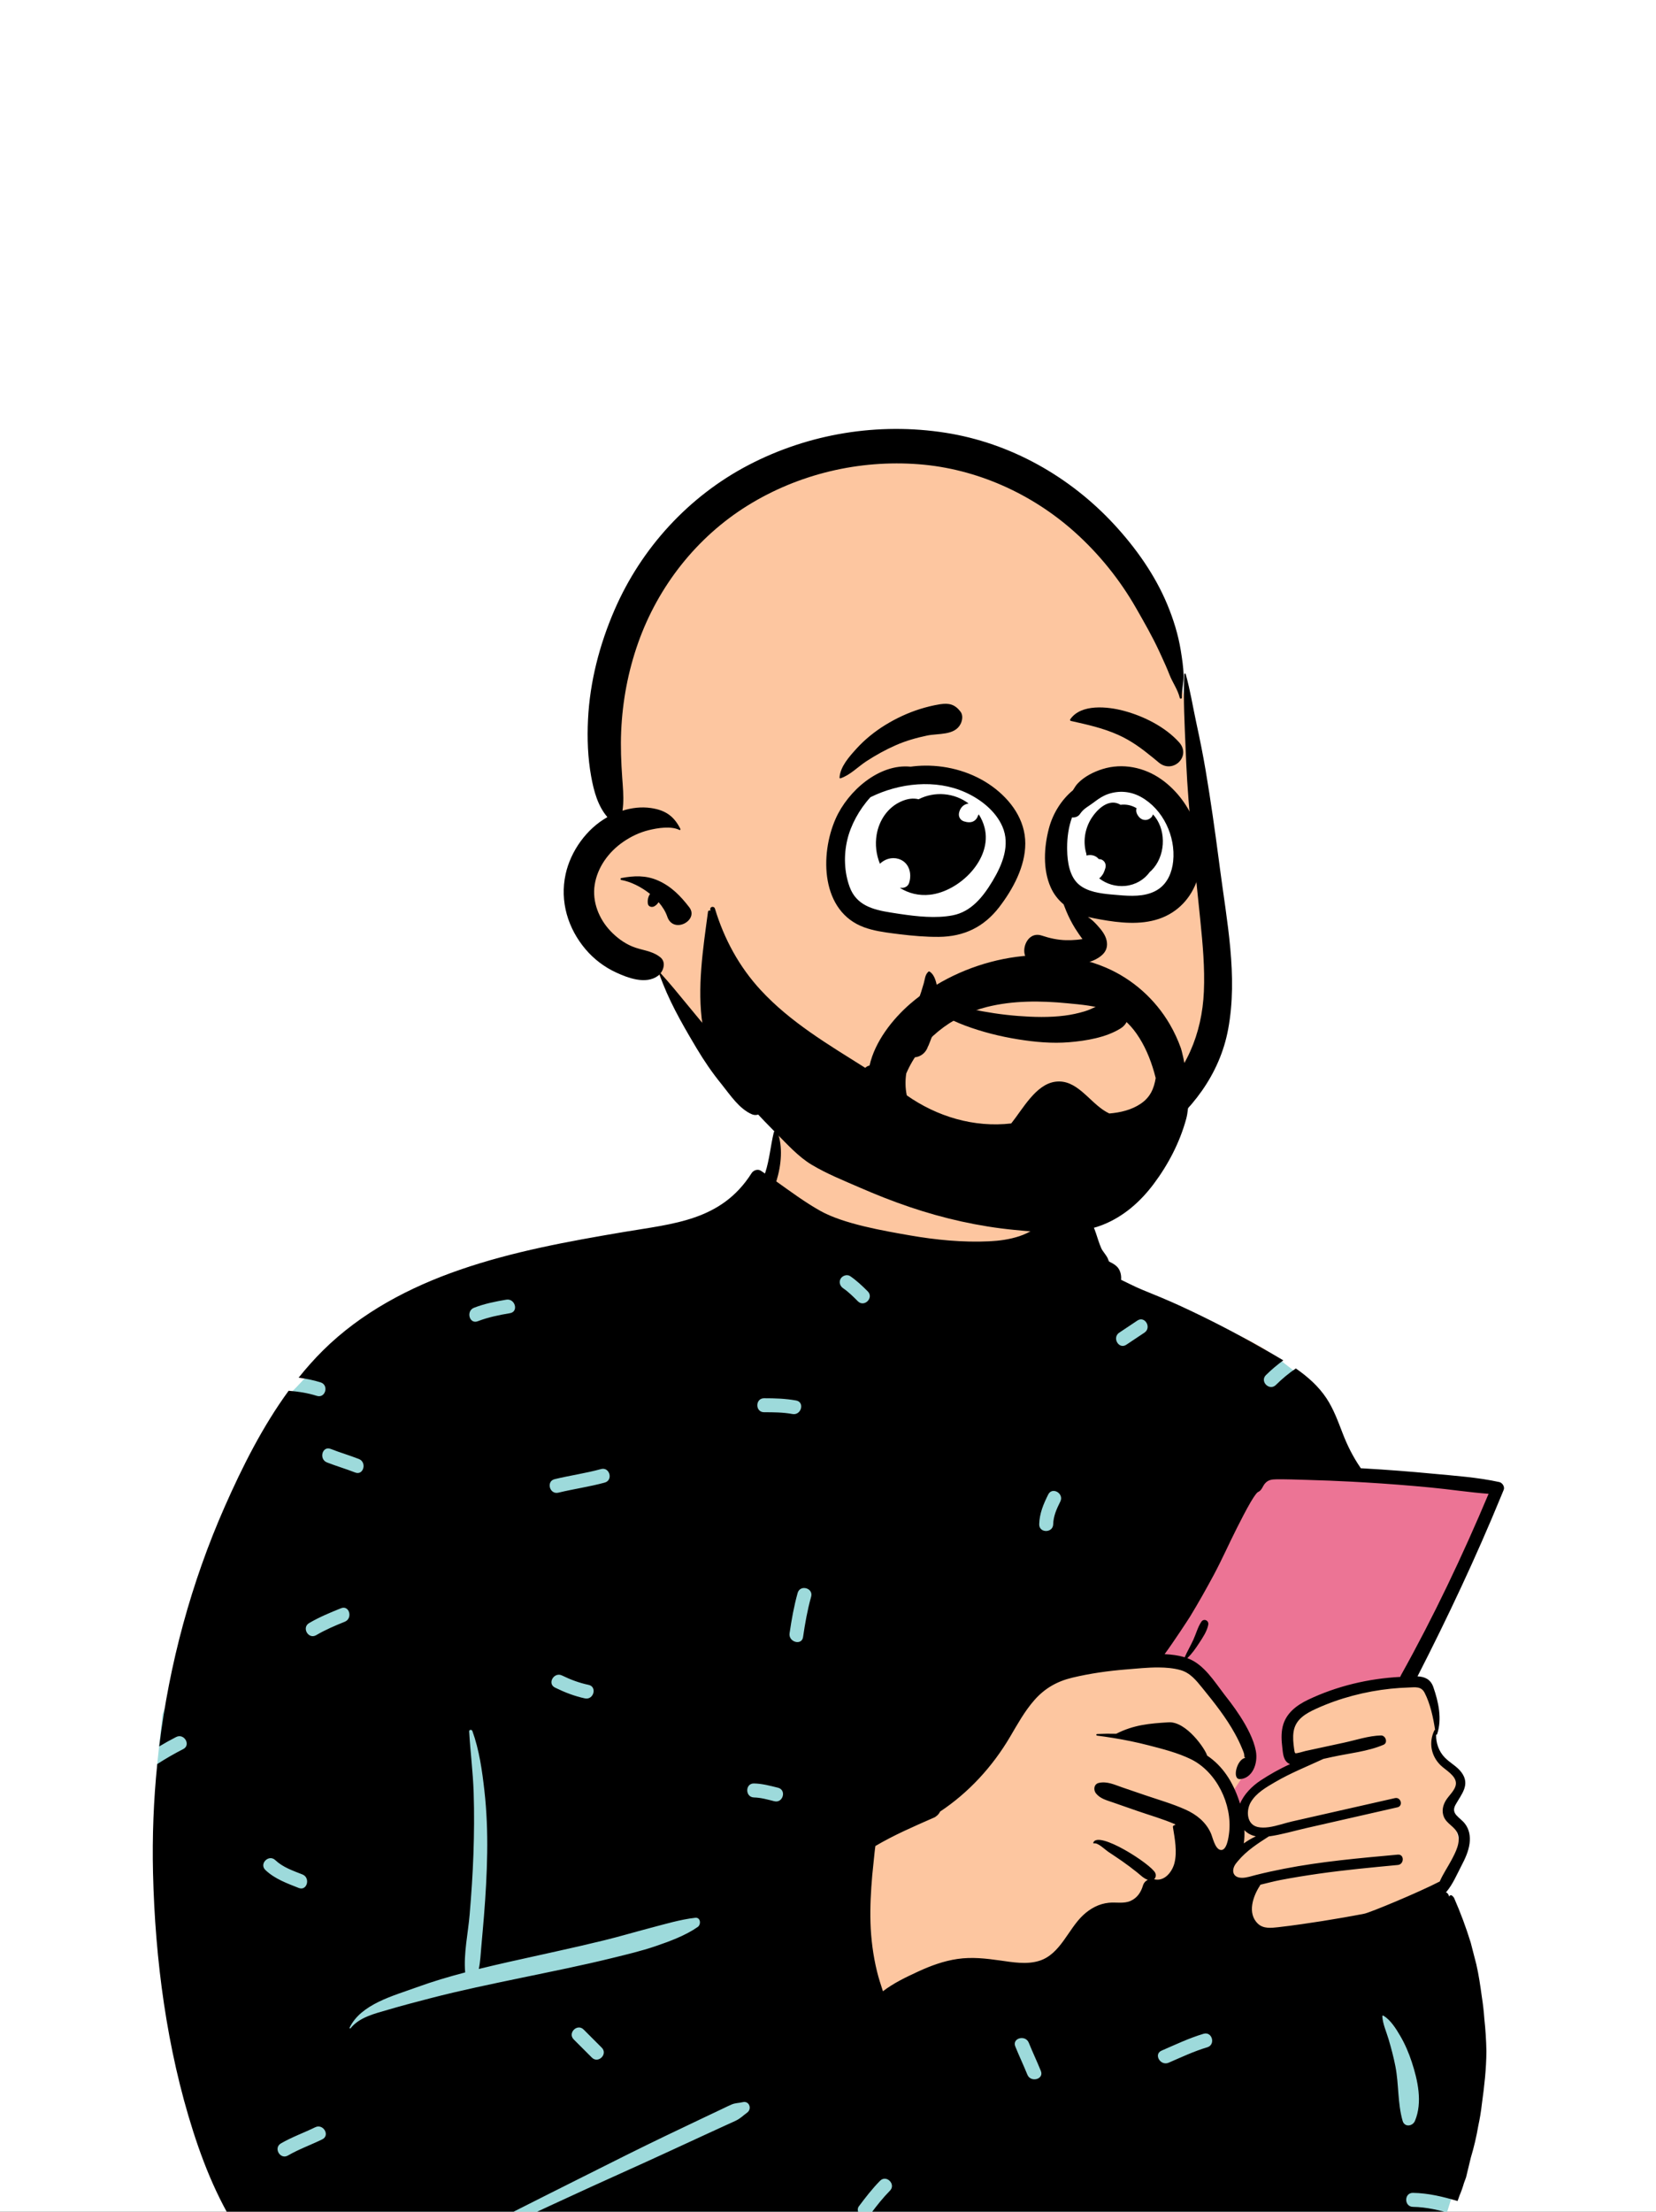 <svg width="200" height="267" viewBox="0 0 200 267" fill="none" xmlns="http://www.w3.org/2000/svg">
<rect x="0" y="0" width="200" height="267" fill="#333333" stroke="none"/>
<g clip-path="url(#clip0_2016_14092)">
<rect width="200" height="267" fill="white"/>
<path fill-rule="evenodd" clip-rule="evenodd" d="M161.079 176.597C159.238 169.454 157.544 166.425 154.273 163.942C151.213 161.62 146.747 159.669 140.23 158.244C133.442 157.057 133.249 153.528 131.547 147.857C131.051 146.152 128.59 145.698 127.528 146.927C127.379 146.766 127.223 146.618 127.061 146.484C127.206 145.671 126.022 143.34 126.061 142.562C126.474 134.444 123.819 130.367 117.193 128.852C115.752 128.522 105.963 128.328 104.558 128.716C98.415 130.415 92.368 135.808 93.293 142.305C91.365 144.826 89.478 146.364 86.503 147.176C81.871 147.765 84.198 213.41 92.244 252.739C95.696 269.613 178.24 240.892 174.51 232.441C175.039 230.892 174.075 229.189 174.51 227.59C174.825 226.432 175.631 225.953 176.037 224.807C176.608 223.194 175.987 221.029 175.344 219.383C175.081 218.563 175.829 217.68 176.037 216.843C177.024 212.894 174.765 213.242 173.136 210.602C173.161 210.594 173.584 208.71 173.582 208.719C173.832 207.374 173.207 205.65 172.662 204.527C172.294 203.768 171.505 203.293 170.721 203.38C171.511 200.7 172.509 198.47 173.582 195.887C175.481 191.336 177.286 186.574 180.012 182.455C181.128 180.768 180.227 179.216 178.42 179.101C172.573 178.729 166.789 177.887 161.079 176.597Z" fill="#FDC6A0"/>
<path fill-rule="evenodd" clip-rule="evenodd" d="M151.951 177.149L138.604 199.744C138.604 199.744 141.77 200.061 143.051 200.676C144.333 201.292 150.217 208.774 150.217 208.774L151.152 212.894L148.936 216.216L149.8 218.301C149.8 218.301 150.417 216.888 151.951 215.791C153.486 214.695 156.87 212.894 156.87 212.894C156.87 212.894 155.745 212.292 155.745 211.586C155.745 210.879 154.755 207.865 156.87 206.726C158.985 205.588 169.916 202.923 169.916 202.923L180.994 179.549L151.951 177.149Z" fill="#EC7495"/>
<path fill-rule="evenodd" clip-rule="evenodd" d="M92.407 147.33L134.79 154.77L154.273 163.942L157.454 166.393L138.603 199.744L109.497 205.056L102.081 224.323L103.595 246.04L150.945 240.393L171.37 237.966L176.172 257.354L175.304 265.33L174.043 269.375L123.408 283.049C123.408 283.049 97.624 280.549 93.054 280.549C88.483 280.549 54.972 283.878 54.972 283.878L47.219 283.049C47.219 283.049 30.064 264.964 27.403 258.527C24.743 252.091 18.989 212.965 18.989 212.965L19.623 206.953L34.444 168.801C34.444 168.801 36.423 167.003 38.918 163.942C41.414 160.881 92.407 147.33 92.407 147.33Z" fill="#9DDADB"/>
<path fill-rule="evenodd" clip-rule="evenodd" d="M169.117 202.441C165.286 202.636 161.452 203.547 157.987 205.197C156.569 205.873 155.285 206.85 154.909 208.456C154.719 209.276 154.765 210.124 154.866 210.952C154.943 211.58 154.962 212.381 155.507 212.806C155.6 212.877 155.699 212.932 155.802 212.973C154.524 213.55 153.307 214.243 152.225 214.957C151.237 215.61 150.221 216.616 149.764 217.751C149.726 217.622 149.688 217.502 149.65 217.388C148.873 215.088 147.675 213.205 145.788 211.939C145.574 211.158 143.275 207.797 141.139 207.924C138.8 208.061 136.919 208.232 134.804 209.308C134.033 209.291 133.264 209.301 132.504 209.335C132.373 209.339 132.379 209.517 132.504 209.532C133.121 209.61 133.738 209.697 134.355 209.798C135.821 210.033 137.283 210.331 138.713 210.701C140.429 211.145 142.203 211.59 143.807 212.366C146.916 213.873 148.841 217.813 148.446 221.241C148.381 221.803 148.163 223.502 147.383 223.327C146.724 223.179 146.462 221.803 146.232 221.293C145.615 219.941 144.504 219.057 143.171 218.459C141.605 217.755 139.93 217.28 138.307 216.726C137.388 216.411 136.469 216.096 135.548 215.784C134.606 215.46 133.71 215.014 132.707 215.24C132.1 215.378 132.031 216.101 132.371 216.515C132.888 217.147 133.657 217.333 134.403 217.593C135.388 217.935 136.37 218.278 137.352 218.62C138.871 219.148 140.462 219.594 141.943 220.241L141.897 220.347C141.776 220.313 141.635 220.433 141.658 220.581C141.88 221.949 142.188 223.53 141.846 224.899C141.576 225.985 140.623 227.188 139.385 226.869C139.579 226.691 139.651 226.385 139.52 226.102C139.03 225.053 132.607 220.915 132.035 222.452C132.016 222.507 132.075 222.547 132.121 222.539C132.609 222.437 133.427 223.27 133.818 223.534C134.382 223.914 134.954 224.286 135.512 224.677C136.123 225.104 136.719 225.552 137.3 226.015C137.756 226.379 138.1 226.757 138.624 226.941C138.35 227.072 138.132 227.315 138.039 227.625C137.802 228.435 137.346 229.122 136.554 229.479C135.724 229.851 134.788 229.616 133.913 229.708C132.721 229.828 131.682 230.394 130.814 231.204C128.99 232.907 128.076 235.909 125.526 236.714C124.002 237.194 122.312 236.891 120.77 236.673C119.048 236.43 117.371 236.238 115.636 236.492C113.976 236.735 112.406 237.31 110.889 238.011C109.467 238.669 107.895 239.413 106.634 240.393C106.374 239.592 106.112 238.8 105.914 237.982C105.445 236.048 105.191 234.078 105.13 232.091C105.073 230.2 105.179 228.3 105.341 226.417C105.421 225.476 105.548 224.54 105.629 223.599C105.649 223.363 105.692 223.109 105.724 222.856C107.976 221.526 110.342 220.507 112.727 219.459C112.733 219.457 112.74 219.453 112.746 219.451C112.82 219.417 112.892 219.385 112.966 219.353C112.964 219.349 112.962 219.345 112.957 219.341C113.23 219.174 113.42 218.952 113.534 218.702C116.971 216.422 119.845 213.309 121.987 209.678C122.885 208.156 123.749 206.577 124.924 205.244C126.174 203.821 127.659 202.976 129.498 202.536C131.646 202.021 133.86 201.712 136.062 201.536C137.264 201.442 138.607 201.293 139.917 201.3C140.83 201.306 141.723 201.384 142.543 201.61C143.758 201.944 144.468 202.868 145.231 203.802C145.959 204.698 146.684 205.597 147.364 206.531C148.009 207.416 148.617 208.331 149.145 209.291C149.462 209.866 149.756 210.458 150.003 211.068C150.09 211.284 150.204 211.529 150.257 211.753C150.309 211.979 150.212 212.218 150.466 212.218C149.42 212.233 148.725 214.842 149.764 214.78C151.226 214.695 151.961 212.942 151.674 211.387C151.163 208.613 148.404 205.262 147.859 204.552C146.652 202.984 145.408 200.938 143.477 200.209C143.45 200.199 143.42 200.188 143.393 200.18C143.955 199.647 144.398 199.009 144.823 198.36C145.26 197.692 145.782 196.927 145.926 196.134C146.017 195.629 145.389 195.342 145.091 195.783C144.658 196.428 144.449 197.244 144.126 197.952C143.796 198.671 143.395 199.349 143.078 200.074C142.315 199.839 141.491 199.732 140.652 199.696C141.711 198.263 143.519 195.498 143.737 195.143C144.738 193.499 145.691 191.804 146.602 190.107C147.586 188.268 148.429 186.353 149.371 184.493C149.906 183.439 150.445 182.375 151.038 181.352C151.243 181.002 151.463 180.651 151.712 180.332C151.761 180.268 151.822 180.216 151.879 180.156C151.945 180.12 152.012 180.08 152.05 180.059C152.392 179.863 152.513 179.406 152.754 179.116C153.138 178.65 153.59 178.595 154.169 178.588C155.403 178.575 156.641 178.624 157.873 178.658C159.683 178.708 161.492 178.78 163.3 178.875C163.848 178.905 164.393 178.935 164.94 178.968C167.57 179.125 170.198 179.33 172.82 179.582C175.14 179.803 177.459 180.165 179.781 180.338C176.638 187.809 173.152 195.145 169.205 202.226C169.165 202.297 169.135 202.369 169.117 202.441ZM151.674 221.689C151.167 221.921 150.675 222.211 150.217 222.541C150.293 222.027 150.312 221.486 150.29 220.943C150.669 221.348 151.152 221.581 151.674 221.689ZM173.319 208.837C173.283 208.841 173.249 208.86 173.232 208.896C172.531 210.343 172.824 211.96 173.969 213.095C174.569 213.687 175.877 214.355 175.835 215.327C175.799 216.113 174.943 216.773 174.578 217.422C174.238 218.026 174.111 218.69 174.383 219.345C174.732 220.184 175.706 220.518 176.04 221.342C176.462 222.388 175.776 223.65 175.294 224.561C174.846 225.404 174.267 226.247 173.883 227.139C171.307 228.473 165.464 230.895 164.76 231.031C163.902 231.197 163.043 231.356 162.18 231.504C160.526 231.791 158.868 232.058 157.205 232.292C156.259 232.425 155.31 232.556 154.362 232.66C153.533 232.749 152.6 232.869 151.932 232.246C150.586 230.986 151.34 228.875 152.192 227.602C152.209 227.577 152.209 227.554 152.202 227.533C153.005 227.344 153.806 227.125 154.605 226.97C156.14 226.674 157.687 226.425 159.236 226.203C162.417 225.749 165.62 225.449 168.818 225.147C169.611 225.07 169.619 223.824 168.818 223.897C164.223 224.318 159.605 224.717 155.071 225.603C153.935 225.823 152.806 226.072 151.685 226.353C151.155 226.484 150.586 226.689 150.031 226.696C149.997 226.696 149.963 226.696 149.929 226.693C148.841 226.66 148.683 225.728 149.281 224.952C149.355 224.857 149.431 224.762 149.509 224.671C150.565 223.411 151.881 222.57 153.237 221.699C154.757 221.492 156.271 221.031 157.759 220.693C161.431 219.856 165.102 219.019 168.776 218.184C169.497 218.02 169.19 216.912 168.47 217.075C165.681 217.707 162.893 218.339 160.104 218.971L156.022 219.897C155.207 220.08 154.188 220.45 153.229 220.584C152.756 220.649 152.298 220.657 151.883 220.56C150.546 220.243 150.479 218.571 151.055 217.578C151.702 216.462 152.923 215.765 154.007 215.133C155.885 214.036 157.883 213.247 159.836 212.339C160.182 212.262 160.529 212.186 160.875 212.11C162.89 211.666 165.193 211.449 167.09 210.635C167.659 210.394 167.348 209.498 166.786 209.511C165.314 209.543 163.774 210.067 162.335 210.377C160.778 210.715 159.219 211.051 157.662 211.387C157.505 211.421 156.58 211.717 156.44 211.652C156.352 211.609 156.32 211.301 156.29 211.098C156.195 210.43 156.126 209.729 156.229 209.058C156.457 207.556 157.71 206.85 158.978 206.273C161.8 204.99 164.895 204.187 167.976 203.865C168.686 203.792 169.395 203.745 170.11 203.722C170.948 203.696 171.639 203.548 172.064 204.375C172.731 205.677 173.099 207.351 173.319 208.837ZM169.399 256.04C168.784 253.913 168.951 251.641 168.53 249.47C168.312 248.351 168.016 247.24 167.692 246.147C167.43 245.264 166.994 244.324 166.944 243.403C166.941 243.341 167.014 243.306 167.064 243.334C167.931 243.831 168.598 244.906 169.092 245.749C169.685 246.758 170.137 247.815 170.502 248.926C171.229 251.14 171.826 253.81 170.888 256.04C170.609 256.705 169.629 256.837 169.399 256.04ZM145.397 272.149C144.481 271.509 143.813 270.615 143.036 269.825C142.271 269.049 143.466 267.853 144.231 268.63C144.894 269.303 145.47 270.144 146.25 270.689C146.626 270.951 146.799 271.424 146.553 271.845C146.336 272.217 145.772 272.41 145.397 272.149ZM140.286 247.559C141.959 246.835 143.604 246.047 145.355 245.526C146.402 245.214 146.845 246.846 145.805 247.156C144.192 247.636 142.68 248.352 141.139 249.019C140.15 249.446 139.29 247.989 140.286 247.559ZM122.618 247.052C122.209 246.043 123.844 245.607 124.248 246.603C124.712 247.749 125.244 248.866 125.708 250.011C126.117 251.021 124.481 251.457 124.078 250.461C123.614 249.315 123.082 248.199 122.618 247.052ZM105.179 267.219C104.906 267.583 104.452 267.78 104.022 267.523C103.663 267.307 103.443 266.734 103.719 266.366C104.525 265.292 105.341 264.231 106.285 263.273C107.051 262.497 108.245 263.693 107.48 264.469C106.637 265.324 105.898 266.26 105.179 267.219ZM102.685 154.064C103.461 154.594 104.141 155.238 104.803 155.901C105.574 156.671 104.378 157.867 103.608 157.096C103.05 156.538 102.486 155.971 101.832 155.524C101.454 155.266 101.284 154.786 101.529 154.367C101.748 153.993 102.308 153.807 102.685 154.064ZM128.056 181.273C127.618 182.151 127.223 183.013 127.198 184.011C127.171 185.099 125.481 185.1 125.508 184.011C125.54 182.704 126.022 181.571 126.597 180.419C127.083 179.444 128.541 180.302 128.056 181.273ZM137.365 159.421C138.274 158.815 139.119 160.28 138.219 160.881C137.489 161.367 136.758 161.855 136.028 162.342C135.12 162.947 134.274 161.482 135.175 160.881C135.905 160.395 136.635 159.908 137.365 159.421ZM96.989 197.627C96.834 198.702 95.205 198.242 95.359 197.178C95.597 195.533 95.887 193.91 96.333 192.308C96.625 191.26 98.255 191.708 97.963 192.758C97.516 194.36 97.226 195.983 96.989 197.627ZM91.063 216.995C89.975 216.972 89.975 215.281 91.063 215.304C92.048 215.325 93.015 215.584 93.965 215.822C95.021 216.086 94.571 217.716 93.516 217.452C92.713 217.251 91.895 217.013 91.063 216.995ZM88.876 256.01C88.502 256.192 88.118 256.356 87.741 256.529C86.984 256.875 86.228 257.222 85.472 257.569C83.897 258.292 82.323 259.018 80.751 259.746C77.603 261.203 74.431 262.61 71.275 264.052C68.058 265.522 64.848 267.012 61.643 268.51C60.133 269.215 58.611 269.895 57.093 270.581C55.794 271.169 54.189 272.195 52.764 272.292C52.69 272.297 52.666 272.204 52.708 272.156C53.246 271.544 54.105 271.187 54.813 270.789C55.536 270.382 56.272 269.999 57.005 269.611C58.534 268.801 60.064 267.997 61.607 267.216C64.694 265.653 67.786 264.102 70.879 262.553C74.034 260.972 77.185 259.382 80.367 257.857C81.865 257.14 83.365 256.424 84.866 255.711C85.679 255.325 86.492 254.939 87.305 254.554C87.657 254.388 88.005 254.208 88.364 254.059C88.841 253.862 89.204 253.902 89.696 253.78C90.499 253.582 90.846 254.603 90.23 255.048C89.723 255.414 89.456 255.727 88.876 256.01ZM77.593 273.348C77.419 272.926 77.782 272.413 78.183 272.308C78.662 272.181 79.047 272.473 79.222 272.898C79.686 274.026 80.346 275.06 81.195 275.934C81.954 276.715 80.76 277.911 80 277.13C78.936 276.034 78.171 274.754 77.593 273.348ZM69.291 246.208C68.521 245.437 69.716 244.242 70.487 245.013L72.677 247.204C73.448 247.975 72.252 249.17 71.482 248.399L69.291 246.208ZM46.819 242.636C45.244 243.098 43.407 243.522 42.334 244.866C42.281 244.932 42.193 244.848 42.225 244.782C43.599 241.932 47.541 240.932 50.27 239.933C52.201 239.227 54.181 238.641 56.179 238.117C55.979 235.838 56.529 233.395 56.721 231.127C56.925 228.705 57.092 226.277 57.177 223.848C57.264 221.37 57.285 218.875 57.204 216.396C57.123 213.927 56.802 211.487 56.662 209.026C56.648 208.788 56.98 208.776 57.051 208.973C57.88 211.257 58.235 213.787 58.505 216.196C58.783 218.677 58.875 221.151 58.84 223.646C58.803 226.212 58.654 228.771 58.449 231.329C58.352 232.541 58.239 233.752 58.133 234.963C58.052 235.888 58.014 236.805 57.826 237.7C59.031 237.404 60.238 237.124 61.441 236.852C65.279 235.986 69.133 235.182 72.955 234.245C74.831 233.786 76.68 233.235 78.548 232.746C80.307 232.285 82.163 231.727 83.968 231.521C84.613 231.448 84.695 232.33 84.268 232.629C82.801 233.66 80.852 234.377 79.157 234.954C77.456 235.533 75.687 235.95 73.944 236.379C70.308 237.273 66.637 238.005 62.972 238.767C59.312 239.528 55.645 240.283 52.026 241.222C50.283 241.674 48.547 242.128 46.819 242.636ZM38.189 197.402C37.248 197.954 36.399 196.493 37.337 195.942C38.563 195.221 39.871 194.68 41.189 194.152C42.2 193.747 42.636 195.383 41.638 195.783C40.454 196.257 39.292 196.755 38.189 197.402ZM34.782 260.218C33.839 260.766 32.988 259.304 33.929 258.758C35.25 257.992 36.697 257.481 38.067 256.811C39.041 256.333 39.896 257.792 38.919 258.271C37.55 258.941 36.103 259.452 34.782 260.218ZM33.249 224.561C34.162 225.428 35.379 225.836 36.527 226.291C37.528 226.688 37.089 228.323 36.078 227.922C34.648 227.354 33.191 226.836 32.054 225.756C31.264 225.005 32.461 223.811 33.249 224.561ZM43.342 176.135C44.345 176.529 43.906 178.163 42.893 177.766C41.769 177.325 40.609 176.989 39.485 176.548C38.483 176.155 38.922 174.52 39.935 174.918C41.058 175.359 42.218 175.694 43.342 176.135ZM61.146 156.901C62.212 156.721 62.666 158.35 61.596 158.531C60.268 158.755 58.961 159.018 57.701 159.505C56.685 159.899 56.248 158.263 57.252 157.875C58.511 157.387 59.819 157.125 61.146 156.901ZM67.029 203.732C66.052 203.252 66.909 201.794 67.882 202.272C68.907 202.776 69.969 203.166 71.087 203.404C72.152 203.631 71.699 205.261 70.638 205.035C69.379 204.766 68.181 204.299 67.029 203.732ZM72.585 177.352C73.637 177.064 74.082 178.696 73.034 178.983C71.191 179.488 69.293 179.751 67.436 180.2C66.378 180.457 65.93 178.826 66.987 178.57C68.844 178.12 70.742 177.858 72.585 177.352ZM96.155 169.074C97.225 169.272 96.769 170.902 95.706 170.705C94.574 170.495 93.427 170.492 92.28 170.491C91.191 170.491 91.193 168.8 92.28 168.801C93.584 168.801 94.87 168.837 96.155 169.074ZM173.027 177.908C170.266 177.643 167.5 177.432 164.731 177.274C164.602 177.267 164.475 177.259 164.346 177.252C164.331 177.223 164.312 177.195 164.293 177.166C163.389 175.838 162.724 174.511 162.147 173.01C161.595 171.582 161.061 170.109 160.212 168.82C159.243 167.351 157.935 166.201 156.502 165.205C155.633 165.79 154.826 166.475 154.088 167.201C153.311 167.964 152.115 166.769 152.892 166.005C153.548 165.36 154.249 164.764 154.989 164.226C154.134 163.706 153.262 163.218 152.412 162.733C149.223 160.913 145.959 159.23 142.628 157.692C141.079 156.975 139.512 156.339 137.933 155.695C137.084 155.348 136.245 154.902 135.396 154.501C135.457 153.9 135.278 153.228 134.817 152.833C134.477 152.543 134.213 152.436 133.807 152.231C133.717 152.199 133.662 152.18 133.636 152.169C133.655 152.173 133.71 152.19 133.801 152.22C134.017 152.319 134.033 152.29 133.852 152.133C133.841 151.791 133.167 151.068 133.013 150.715C132.476 149.504 132.31 148.223 131.517 147.12C130.425 145.6 128.591 145.026 126.882 145.541C126.705 143.713 126.658 141.805 125.969 140.173C125.95 140.129 125.889 140.11 125.862 140.158C125.143 141.382 125.082 142.745 125.027 144.157C124.974 145.482 125.025 146.837 125.198 148.154C125.088 148.238 124.976 148.319 124.86 148.397C124.315 148.756 123.728 149.033 123.111 149.238C121.936 149.627 120.705 149.796 119.473 149.855C116.293 150.007 113.017 149.686 109.89 149.141C106.727 148.589 101.879 147.76 99.064 146.177C97.207 145.134 95.494 143.859 93.757 142.625C94.387 140.596 94.547 138.415 93.914 136.7C93.838 136.495 93.516 136.457 93.455 136.7C93.058 138.336 92.942 139.981 92.414 141.597C92.405 141.621 92.397 141.646 92.388 141.669C92.224 141.558 92.059 141.447 91.894 141.338C91.514 141.086 90.996 141.274 90.768 141.633C87.119 147.384 81.341 147.714 75.274 148.741C68.633 149.865 61.959 151.079 55.575 153.279C49.469 155.384 43.634 158.449 39.012 163.026C37.965 164.063 36.987 165.167 36.063 166.32C36.957 166.433 37.843 166.608 38.718 166.883C39.754 167.209 39.308 168.841 38.268 168.514C37.144 168.16 36.007 167.985 34.859 167.898C31.718 172.197 29.269 177.071 27.151 181.868C23.089 191.066 20.445 200.862 19.228 210.835C19.896 210.434 20.576 210.053 21.273 209.698C22.242 209.205 23.096 210.665 22.127 211.158C21.05 211.706 20.004 212.31 18.991 212.965C18.548 217.33 18.377 221.724 18.481 226.11C18.728 236.568 20.139 247.332 23.331 257.31C24.897 262.207 26.971 267.064 30.062 271.202C31.461 273.076 33.05 274.767 34.922 276.177C35.828 276.862 36.787 277.473 37.799 277.988C39.102 278.656 40.801 278.876 41.925 279.821C42.295 280.131 42.58 280.541 42.795 281.004C42.671 281.883 42.656 282.765 42.897 283.644C42.973 283.919 43.18 284.143 43.435 284.25C43.44 284.327 43.44 284.401 43.44 284.472C43.44 284.506 43.49 284.515 43.497 284.481C43.507 284.415 43.518 284.35 43.529 284.282C43.611 284.31 43.697 284.323 43.786 284.323C46.995 284.335 50.209 284.256 53.422 284.147C53.173 283.386 52.904 282.631 52.646 281.869C52.295 280.835 53.928 280.395 54.276 281.42C54.578 282.31 54.894 283.193 55.175 284.086C58.618 283.958 62.06 283.804 65.496 283.691C72.804 283.447 80.109 283.367 87.419 283.213C98.771 282.972 110.205 282.479 121.574 282.961C121.967 282.127 122.407 281.311 122.825 280.488C123.317 279.516 124.775 280.372 124.284 281.341C123.994 281.913 123.694 282.478 123.408 283.049C125.711 283.169 128.011 283.327 130.306 283.543C134.223 283.91 138.102 284.563 142.015 284.969C145.993 285.383 149.885 285.31 153.831 284.652C154.541 284.534 154.959 284.105 155.133 283.572C155.139 283.57 155.143 283.566 155.147 283.559C155.35 283.323 155.54 283.126 155.737 282.955C155.971 282.803 156.225 282.674 156.523 282.56C157.079 282.348 157.657 282.219 158.245 282.133C158.891 282.036 159.546 282.027 160.193 281.947C160.737 281.877 161.27 281.773 161.802 281.647C162.76 281.419 163.668 281.121 164.572 280.725C165.36 280.381 166.072 279.886 166.744 279.347C168.134 278.331 169.338 277.033 170.39 275.684C171.003 274.896 171.58 274.078 172.104 273.227C173.017 271.751 173.794 270.219 174.58 268.674C174.865 268.216 175.125 267.747 175.363 267.269C173.827 266.816 172.277 266.447 170.648 266.421C169.56 266.403 169.56 264.712 170.648 264.73C172.516 264.76 174.282 265.196 176.037 265.716C176.123 265.489 176.205 265.26 176.281 265.028C176.49 264.544 176.663 264.047 176.807 263.544C176.891 263.316 176.976 263.088 177.06 262.86C177.25 262.069 177.44 261.277 177.633 260.484C178.015 259.216 178.317 257.929 178.539 256.625C178.725 255.767 178.869 254.902 178.966 254.027C179.262 251.908 179.502 249.792 179.519 247.649C179.494 246.328 179.41 245.009 179.266 243.697C179.205 242.805 179.101 241.917 178.962 241.036C178.78 239.725 178.6 238.428 178.298 237.134C178.072 236.259 177.846 235.384 177.62 234.509C177.056 232.685 176.39 230.897 175.623 229.149C175.581 229.04 175.368 228.798 175.239 228.796C175.142 228.794 175.006 228.883 175.051 229.002C175.055 229.012 175.059 229.025 175.064 229.035C175.019 228.936 174.977 228.834 174.933 228.735C174.895 228.642 174.747 228.456 174.633 228.458C174.626 228.458 174.62 228.458 174.612 228.46C174.641 228.439 174.669 228.412 174.696 228.38C175.455 227.482 175.947 226.3 176.49 225.26C176.94 224.402 177.364 223.498 177.487 222.528C177.594 221.676 177.449 220.837 176.914 220.148C176.306 219.364 175.161 218.996 175.797 217.863C176.519 216.574 177.582 215.456 176.524 213.991C175.985 213.245 175.131 212.835 174.498 212.186C173.769 211.436 173.422 210.432 173.441 209.407C173.486 209.432 173.545 209.42 173.566 209.356C174.179 207.505 173.735 205.472 173.107 203.669C172.765 202.691 172.04 202.422 171.198 202.374C174.848 195.241 178.264 187.993 181.309 180.579C181.41 180.336 181.51 180.093 181.609 179.85C181.757 179.486 181.444 179.002 181.083 178.922C178.45 178.345 175.708 178.161 173.027 177.908Z" fill="black"/>
<path fill-rule="evenodd" clip-rule="evenodd" d="M143.356 85.432C141.448 77.368 137.276 69.864 130.598 63.799C110.5 43.88 73.593 54.692 73.76 84.708C73.04 88.214 72.747 91.819 72.986 95.394C73.084 96.92 73.743 99.049 72.858 100.422C70.862 102.99 69.702 104.884 70.382 108.3C70.949 111.284 72.974 113.397 75.707 114.521C77.347 114.992 78.902 116.019 79.509 117.585C83.157 124.281 85.86 129.851 91.612 134.415C93.096 135.59 108.319 142.637 113.335 142.637C128.019 142.637 146.526 137.304 146.833 120.861C146.886 117.25 146.254 113.596 145.857 110.013C144.892 101.836 145.232 93.364 143.356 85.432Z" fill="#FDC6A0"/>
<path fill-rule="evenodd" clip-rule="evenodd" d="M143.026 81.399C143.031 81.299 143.173 81.277 143.201 81.375C143.747 83.316 144.056 85.294 144.483 87.265C144.894 89.164 145.282 91.069 145.605 92.985C146.215 96.6 146.728 100.225 147.206 103.859L147.325 104.768C148.155 111.163 149.526 117.825 148.327 124.257C147.304 129.746 143.874 134.169 139.453 137.412C135.267 140.483 130.192 142.454 125.153 143.574C119.744 144.777 113.334 145.136 108.933 141.16C107.172 139.568 109.573 136.409 111.484 137.846C115.972 141.218 121.68 140.224 126.744 138.882L126.897 138.841C131.342 137.655 135.816 135.856 139.344 132.821C143.245 129.466 145.174 124.809 145.396 119.702C145.521 116.833 145.255 113.967 144.967 111.115L144.935 110.798C144.604 107.536 144.258 104.275 143.938 101.012C143.646 98.036 143.394 95.043 143.261 92.054L143.199 90.547C143.07 87.507 142.896 84.424 143.026 81.399ZM90.396 56.144C97.698 52.333 106.091 50.969 114.218 52.248C122.03 53.477 129.2 57.519 134.56 63.314C137.176 66.143 139.499 69.416 140.983 72.992C141.72 74.768 142.297 76.621 142.605 78.524C142.763 79.502 142.918 80.516 142.948 81.507C142.975 82.426 142.706 83.287 142.738 84.221C142.743 84.367 142.52 84.395 142.486 84.255C142.232 83.214 141.62 82.427 141.237 81.438C140.95 80.7 140.624 79.979 140.293 79.261L140.009 78.645C139.183 76.855 138.195 75.139 137.219 73.43C135.252 69.986 132.728 66.856 129.774 64.215C124.585 59.579 117.93 56.586 110.983 56.047C103.772 55.487 96.459 57.21 90.301 61.027C84.144 64.843 79.488 70.776 77.071 77.606C75.851 81.053 75.178 84.645 75.021 88.296C74.942 90.145 75.016 92.009 75.145 93.854L75.209 94.733C75.285 95.788 75.336 96.839 75.179 97.869C76.29 97.522 77.454 97.378 78.622 97.549C80.358 97.805 81.395 98.518 82.174 100.073C82.215 100.155 82.133 100.236 82.052 100.195C81.043 99.69 79.409 99.956 78.34 100.221C77.228 100.497 76.225 100.976 75.28 101.624C73.531 102.822 72.159 104.679 71.823 106.809C71.498 108.867 72.34 110.95 73.756 112.425C74.484 113.185 75.355 113.841 76.33 114.25C77.513 114.747 78.685 114.732 79.732 115.552C80.379 116.059 80.223 116.927 79.784 117.49C81.992 119.918 83.951 122.574 86.16 125.012C87.183 126.141 88.199 127.273 89.18 128.439L89.546 128.878C90.526 130.063 92.084 131.315 92.532 132.805C92.81 133.732 91.82 134.945 90.819 134.523C89.283 133.874 88.186 132.188 87.149 130.894L87.081 130.81C85.993 129.47 85.027 128.054 84.143 126.571L83.853 126.083C82.255 123.39 80.672 120.597 79.653 117.638C79.586 117.707 79.515 117.77 79.44 117.824C77.972 118.87 75.839 118.066 74.374 117.386C72.991 116.745 71.722 115.781 70.734 114.618C68.584 112.09 67.593 108.816 68.311 105.535C68.919 102.755 70.841 100.052 73.36 98.646C72.197 97.303 71.716 95.494 71.395 93.726C70.986 91.468 70.904 89.154 71.016 86.864C71.237 82.304 72.408 77.809 74.218 73.633C77.455 66.161 83.18 59.911 90.396 56.144ZM75.027 106.004C76.559 105.716 77.988 105.647 79.466 106.297C81.07 107.002 82.198 108.167 83.247 109.532C84.441 111.085 81.382 112.781 80.61 110.72L80.588 110.656C80.381 110.046 80.011 109.456 79.542 108.913C79.402 109.129 79.214 109.319 78.993 109.428C78.725 109.56 78.317 109.469 78.252 109.126C78.181 108.746 78.26 108.285 78.479 107.963L78.509 107.919V107.919C77.445 107.062 76.166 106.435 75.027 106.233C74.913 106.213 74.914 106.025 75.027 106.004Z" fill="black"/>
<path fill-rule="evenodd" clip-rule="evenodd" d="M112.253 111.804C117.853 111.804 122.393 107.83 122.393 102.928C122.393 98.025 117.853 94.051 112.253 94.051C106.652 94.051 100.591 97.864 100.591 102.766C100.591 104.847 102.229 108.481 103.598 109.995C105.455 112.048 109.028 111.804 112.253 111.804Z" fill="white"/>
<path fill-rule="evenodd" clip-rule="evenodd" d="M136.391 110.105C140.678 110.105 144.154 106.511 144.154 102.078C144.154 97.645 140.678 94.051 136.391 94.051C132.104 94.051 127.464 97.499 127.464 101.932C127.464 103.813 128.718 107.101 129.766 108.469C131.188 110.326 133.923 110.105 136.391 110.105Z" fill="white"/>
<path fill-rule="evenodd" clip-rule="evenodd" d="M112.111 117.319C112.156 117.278 112.226 117.263 112.279 117.297C113.193 117.875 113.302 119.82 113.312 120.943C113.69 121.041 114.064 121.153 114.417 121.232C115.167 121.398 115.921 121.542 116.674 121.695L117.238 121.811C119.124 122.209 121.045 122.503 122.967 122.651C124.832 122.793 126.751 122.846 128.611 122.605C129.409 122.502 130.203 122.329 130.975 122.099C131.887 121.827 132.614 121.376 133.462 120.981C135.586 119.991 137.366 122.891 135.322 124.164C133.567 125.256 131.173 125.65 129.148 125.819C127.077 125.992 125.015 125.802 122.969 125.474C120.758 125.12 118.592 124.576 116.495 123.787C115.608 123.453 114.75 123.048 113.912 122.606L113.684 122.485C113.545 122.41 113.4 122.334 113.254 122.257C113.097 123.658 112.644 125.01 112.098 126.311L112.085 126.288C111.786 127.314 110.706 127.949 109.631 127.495C108.37 126.964 108.274 125.569 109.008 124.578L109.043 124.532C109.906 123.422 110.447 122.044 110.917 120.731C111.158 120.058 111.381 119.368 111.574 118.68C111.714 118.182 111.719 117.681 112.111 117.319ZM144.611 106.165C143.863 108.425 142.233 110.166 139.962 110.931C137.711 111.689 135.208 111.413 132.907 111.003C132.404 110.913 131.893 110.814 131.384 110.698C131.801 110.957 132.169 111.32 132.521 111.705C133.042 112.273 133.515 112.872 133.658 113.583C133.8 114.289 133.576 114.826 133.167 115.231C132.539 115.854 131.525 116.19 130.667 116.376C128.744 116.791 126.817 116.727 124.904 116.3C124.415 116.192 124.084 115.93 123.898 115.588C123.672 115.172 123.654 114.656 123.783 114.186C123.913 113.716 124.193 113.282 124.599 113.043C124.934 112.845 125.352 112.791 125.827 112.949C126.779 113.266 127.726 113.476 128.732 113.501C129.158 113.51 129.587 113.498 130.012 113.459C130.253 113.437 130.493 113.406 130.731 113.368C130.591 113.181 130.454 112.99 130.321 112.797C130.163 112.569 130.01 112.339 129.863 112.104C129.439 111.425 129.086 110.727 128.776 109.99C128.677 109.754 128.584 109.517 128.496 109.279C128.483 109.245 128.47 109.211 128.458 109.176C128.43 109.154 128.403 109.131 128.376 109.107C127.77 108.582 127.261 107.936 126.902 107.135C125.928 104.965 126.086 102.272 126.677 100.019C127.151 98.213 128.196 96.543 129.577 95.408C129.818 95.011 129.978 94.77 130.173 94.567C130.966 93.741 132.074 93.184 133.155 92.845C135.569 92.088 138.198 92.631 140.244 94.073C142.134 95.404 143.613 97.401 144.412 99.622C145.169 101.725 145.317 104.032 144.611 106.165ZM111.729 92.43C114.6 92.406 117.521 93.254 119.851 94.95C122.08 96.574 123.829 98.972 123.827 101.827C123.825 104.607 122.34 107.341 120.692 109.494C118.842 111.91 116.426 113.075 113.387 113.102C111.807 113.116 110.216 112.976 108.648 112.784L107.806 112.678C106.648 112.529 105.477 112.352 104.379 111.953C99.151 110.056 98.989 103.211 100.925 98.836C102.42 95.457 106.204 92.163 109.977 92.558C110.545 92.479 111.129 92.435 111.729 92.43ZM116.578 95.649C112.983 94.035 108.615 94.518 105.127 96.241C103.746 97.749 102.736 99.649 102.328 101.393C101.891 103.256 101.955 105.262 102.611 107.066C103.412 109.27 105.384 109.815 107.512 110.154L108.338 110.284L108.684 110.336C110.775 110.648 113.06 110.891 115.069 110.5C117.308 110.065 118.73 108.256 119.849 106.4L119.901 106.313C121.063 104.37 122.036 102.006 121.061 99.778C120.233 97.885 118.422 96.477 116.578 95.649ZM137.798 96.212C136.564 95.528 135.157 95.403 133.825 95.861C133.251 96.058 132.756 96.377 132.276 96.735L132.084 96.88C131.494 97.334 130.942 97.563 130.499 98.176L130.442 98.258C130.219 98.592 129.827 98.725 129.471 98.681C129.056 99.826 128.885 101.064 128.881 102.283L128.882 102.444L128.884 102.609C128.91 104.05 129.162 105.812 130.295 106.778C131.328 107.658 132.893 107.87 134.29 107.992L135.367 108.082L135.653 108.104C137.126 108.206 138.74 108.171 139.974 107.299C141.049 106.54 141.556 105.25 141.687 103.977C141.998 100.97 140.477 97.696 137.798 96.212ZM110.942 96.489C112.922 95.478 115.3 95.732 116.977 96.999C116.828 97.028 116.681 97.065 116.535 97.139C116.155 97.329 115.919 97.712 115.829 98.118C115.727 98.578 115.965 99.013 116.419 99.158C116.814 99.284 117.281 99.342 117.648 99.102C117.84 98.976 117.974 98.811 118.062 98.603L118.075 98.572L118.09 98.549L118.096 98.539C118.097 98.535 118.091 98.543 118.08 98.56C118.091 98.534 118.101 98.508 118.112 98.481C118.127 98.45 118.142 98.418 118.154 98.385C118.175 98.367 118.195 98.346 118.214 98.326C118.519 98.795 118.758 99.325 118.91 99.914C119.885 103.696 115.888 107.621 112.316 108.014C110.967 108.162 109.736 107.84 108.715 107.207C108.724 107.194 108.735 107.183 108.743 107.17C109.153 107.244 109.643 107.06 109.792 106.602C110.172 105.435 109.782 104.069 108.51 103.687C107.692 103.442 106.855 103.713 106.27 104.273C105.827 103.189 105.669 101.97 105.878 100.749C106.174 99.025 107.213 97.473 108.83 96.756C109.617 96.406 110.296 96.333 110.942 96.489ZM131.791 98.823L131.852 98.728C132.463 97.786 133.633 96.631 134.845 96.948C135.015 96.993 135.182 97.065 135.332 97.158C135.998 97.068 136.695 97.219 137.268 97.571L137.252 97.611C137.25 97.617 137.248 97.624 137.246 97.631C137.194 97.86 137.224 98.072 137.331 98.282C137.447 98.51 137.613 98.727 137.836 98.858C137.99 98.947 138.171 98.994 138.348 98.991C138.607 98.986 138.836 98.872 139.024 98.697C139.126 98.603 139.197 98.464 139.236 98.321C139.329 98.409 139.418 98.508 139.504 98.621C140.909 100.469 140.715 103.439 139.066 105.087C139 105.153 138.929 105.213 138.859 105.275C138.19 106.196 137.158 106.822 135.919 106.949C134.772 107.066 133.625 106.727 132.745 106.031C132.816 105.993 132.882 105.944 132.939 105.88C133.089 105.71 133.213 105.542 133.304 105.334C133.327 105.282 133.349 105.229 133.37 105.176L133.401 105.096C133.406 105.081 133.453 104.946 133.44 104.97L133.438 104.975L133.454 104.936C133.612 104.543 133.548 104.094 133.174 103.847L133.133 103.821C133.011 103.75 132.86 103.716 132.706 103.716C132.325 103.249 131.757 103.142 131.224 103.278L131.205 103.127C131.202 103.102 131.2 103.077 131.198 103.052C130.785 101.682 130.984 100.125 131.791 98.823ZM113.454 85.032L113.591 85.011C114.628 84.861 115.333 85.034 116.007 85.92C116.329 86.343 116.23 86.981 116.007 87.412C115.289 88.808 113.315 88.519 111.984 88.796C110.686 89.067 109.39 89.434 108.175 89.97C106.935 90.517 105.771 91.163 104.636 91.901C103.61 92.57 102.679 93.574 101.506 93.962C101.453 93.98 101.39 93.933 101.393 93.876C101.476 92.542 102.59 91.317 103.453 90.367C104.451 89.268 105.665 88.293 106.929 87.517C108.233 86.717 109.643 86.058 111.103 85.599C111.872 85.357 112.659 85.164 113.454 85.032ZM129.252 86.844C130.557 84.934 133.803 85.3 135.718 85.811C138.12 86.45 140.721 87.744 142.405 89.616C143.914 91.294 141.657 93.473 139.961 92.062L139.508 91.686L139.219 91.448C137.917 90.384 136.627 89.422 135.04 88.712C133.18 87.881 131.295 87.476 129.329 87.033C129.251 87.016 129.206 86.911 129.252 86.844Z" fill="black"/>
<path fill-rule="evenodd" clip-rule="evenodd" d="M109.449 129.598C111.159 125.59 114.892 122.644 119.19 121.566C122.347 120.777 125.659 120.803 128.877 121.116C130.563 121.279 132.371 121.412 133.96 122.038C135.316 122.573 136.422 123.585 137.253 124.772C138.243 126.179 138.916 127.789 139.388 129.439C139.455 129.674 139.518 129.91 139.577 130.148C139.372 131.393 138.936 132.453 137.783 133.235C136.658 134 135.315 134.313 133.977 134.424C133.846 134.361 133.719 134.296 133.603 134.229C131.518 133.035 130.05 130.213 127.418 130.595C125.07 130.936 123.524 133.893 122.127 135.626C117.643 136.149 113.163 134.801 109.515 132.236C109.33 131.359 109.319 130.473 109.449 129.598M142.625 126.557C142.266 125.551 141.814 124.575 141.279 123.657C139.509 120.619 136.791 118.198 133.565 116.814C125.934 113.546 116.059 115.85 109.896 121.211C107.791 123.044 105.663 125.737 105.019 128.634C104.827 128.672 104.645 128.772 104.496 128.913C100.043 126.108 95.458 123.41 91.87 119.523C89.264 116.698 87.452 113.355 86.342 109.682C86.251 109.38 85.764 109.424 85.778 109.759C85.783 109.837 85.787 109.915 85.791 109.993C85.745 109.849 85.525 109.923 85.508 110.063C84.911 114.525 84.165 119.256 84.852 123.741C85.264 126.418 86.479 128.377 88.104 130.493C89.844 132.761 91.815 134.87 93.83 136.893C95.108 138.177 96.444 139.658 98.01 140.6C99.83 141.694 101.896 142.525 103.839 143.369C105.816 144.23 107.822 145.026 109.867 145.716C113.954 147.099 118.178 148.056 122.476 148.475C125.917 148.809 129.85 149.173 133.147 147.878C135.675 146.886 137.715 145.092 139.333 142.933C141.095 140.583 142.488 137.905 143.258 135.082C144.058 132.149 142.793 127.03 142.625 126.557" fill="black"/>
</g>
<defs>
<clipPath id="clip0_2016_14092">
<rect width="200" height="267" fill="white"/>
</clipPath>
</defs>
</svg>

